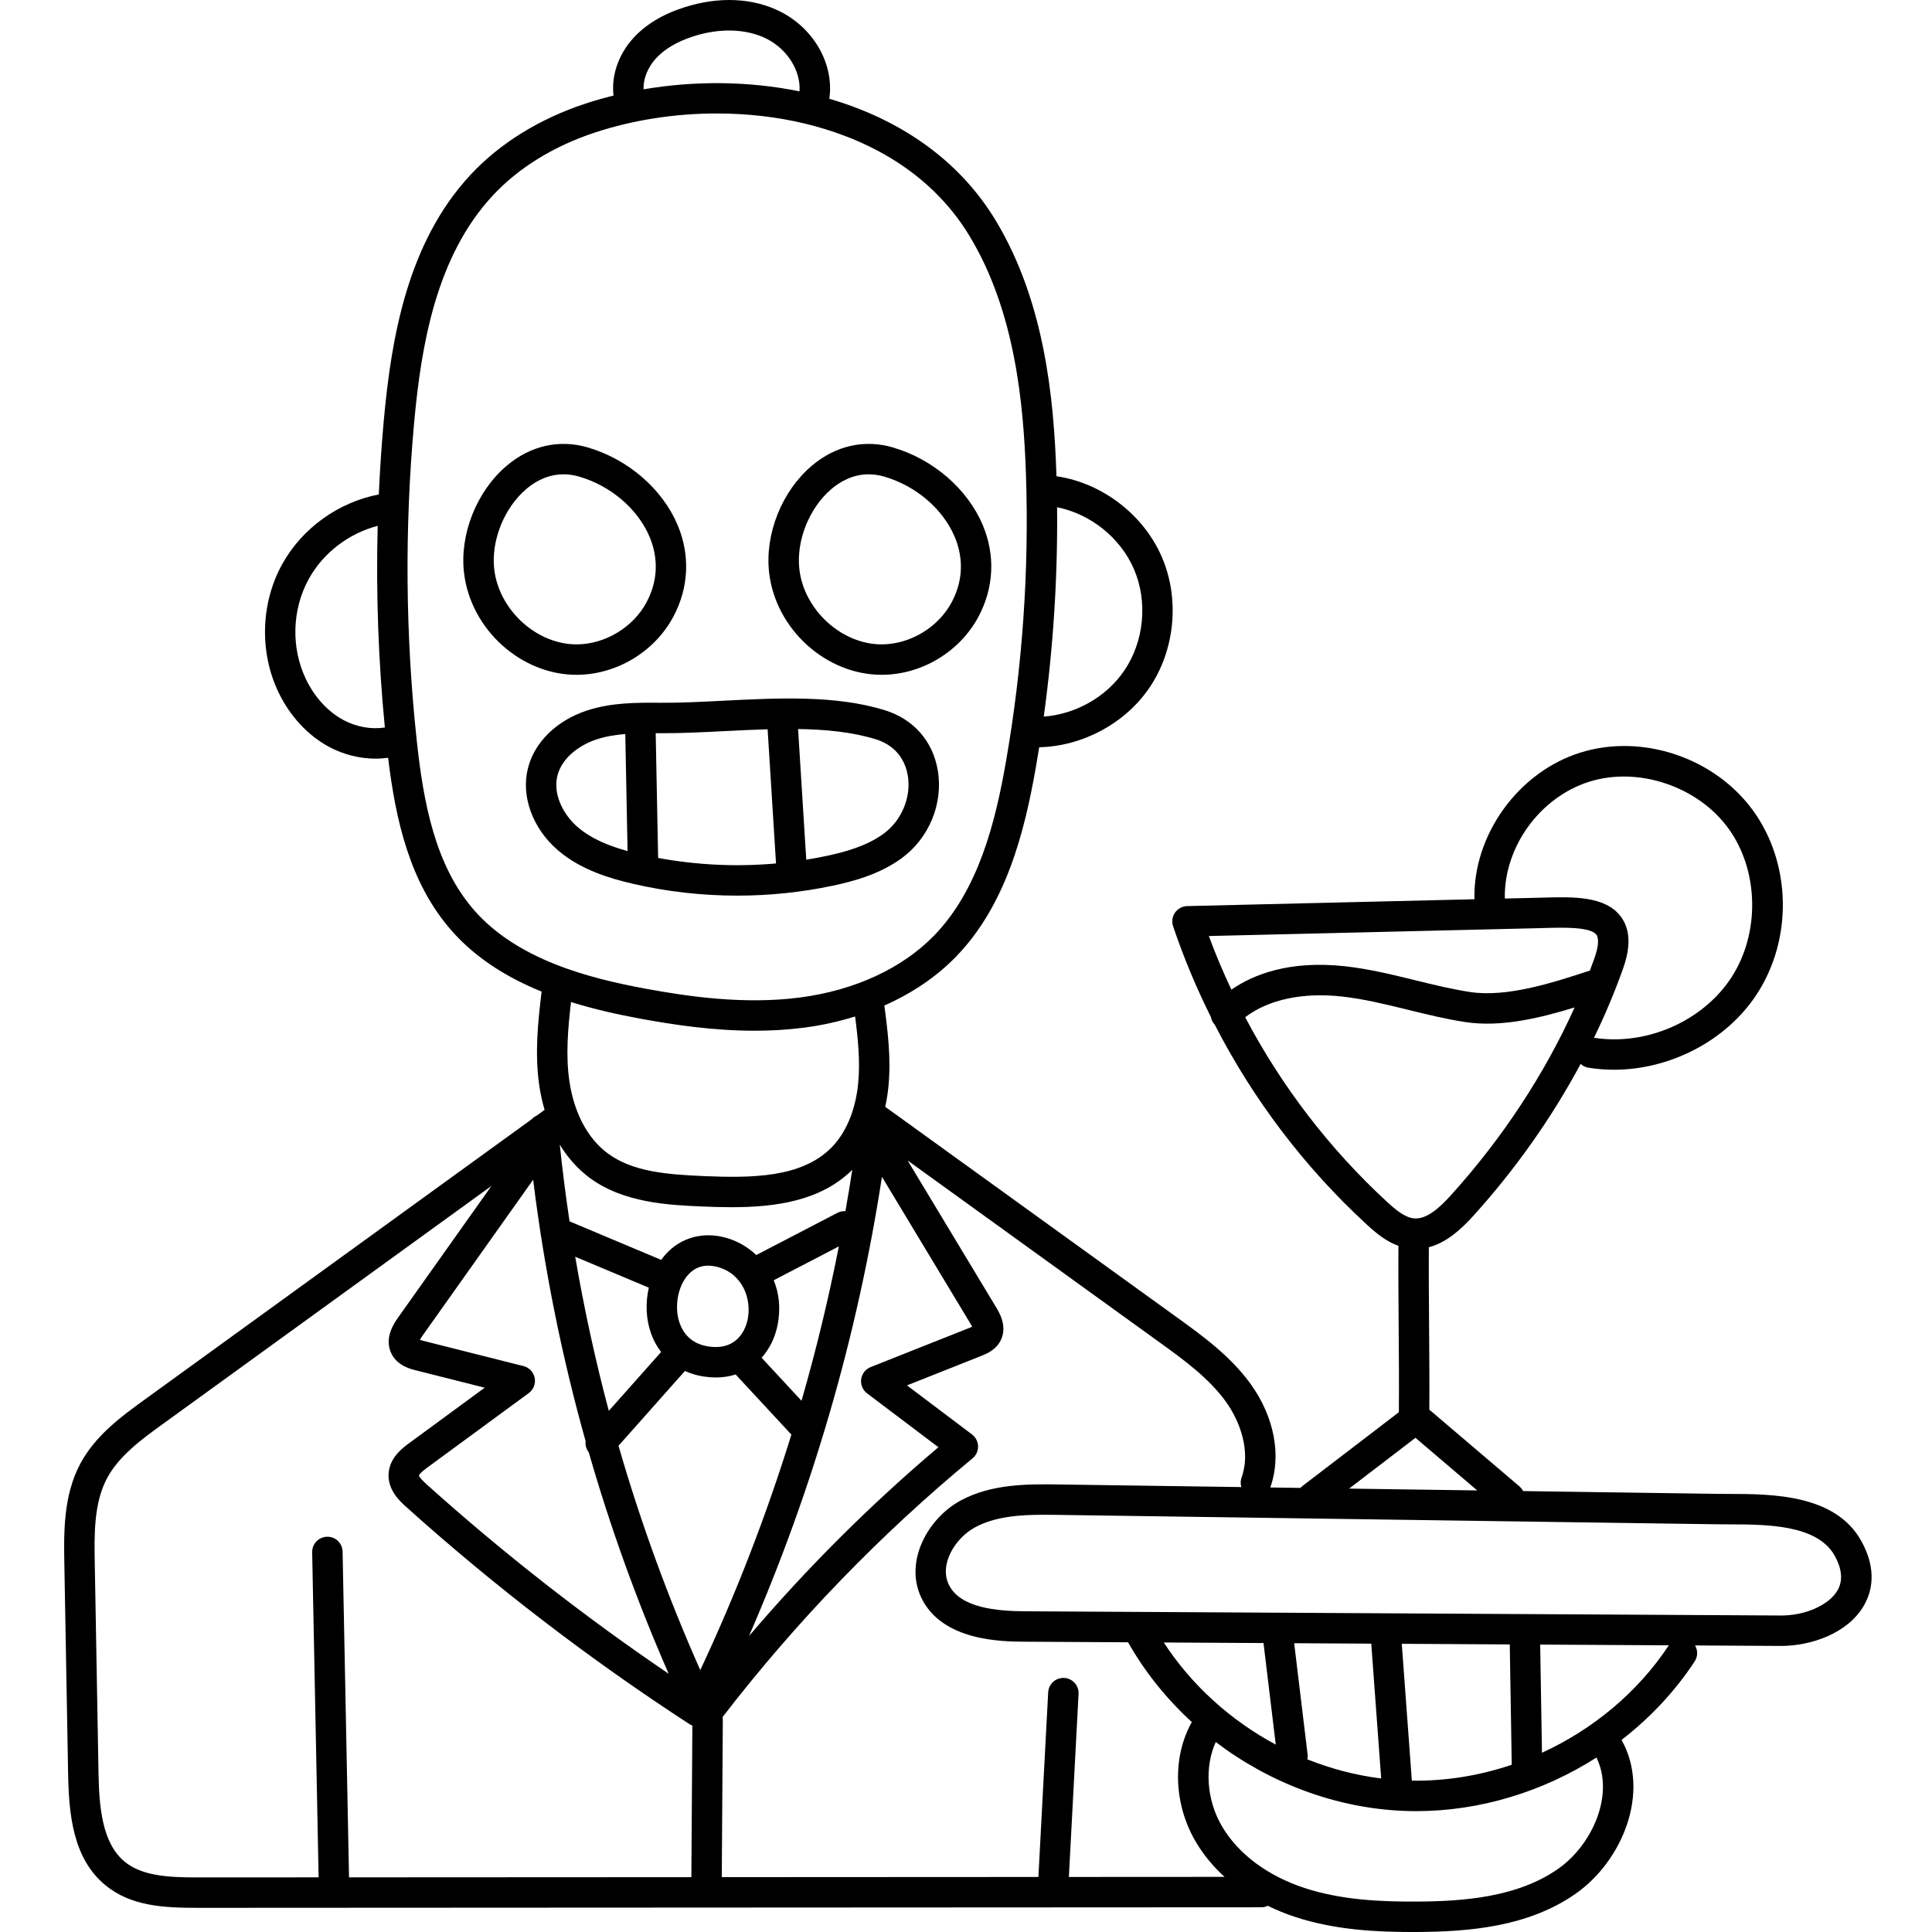 <svg height="511pt" viewBox="-16 0 511 511.998" width="511pt" xmlns="http://www.w3.org/2000/svg"><path d="m476.719 408.301c-6.898-12.324-23.699-12.367-34.816-12.395-1.129-.004-2.215-.004-3.242-.02l-51.527-.734c-.238-.473-.566-.902-.992-1.266l-23.859-20.316c.055-6.707 0-14.418-.059-21.898-.055-7.219-.109-14.648-.062-21.145 4.832-1.262 8.758-4.973 11.809-8.348 11.184-12.367 20.777-25.984 28.418-40.234.562.516 1.273.883 2.082 1.012 2.227.359 4.477.535 6.727.535 14.875 0 29.766-7.648 37.836-19.965 9.555-14.586 9.211-34.551-.836-48.555-10.172-14.172-29.496-20.691-45.949-15.504-16.441 5.184-28.375 21.801-28.012 38.84l-76.133 1.816c-1.277.031-2.469.668-3.203 1.719-.734 1.047-.93 2.383-.523 3.598 2.773 8.246 6.133 16.27 10 24.035.133.746.477 1.457 1.031 2.047 10.18 19.828 23.816 37.832 40.277 52.969 2.363 2.176 5.086 4.48 8.414 5.668-.051 6.629.008 14.211.062 21.57.059 7.73.117 15.707.051 22.52l-25.547 19.555c-.203.152-.375.324-.539.504l-7.98-.113c3.004-8.441 1.07-18.668-5.188-27.387-5.328-7.426-12.887-12.883-19.559-17.695l-77.305-55.801c.422-1.902.688-3.719.848-5.355.723-7.328-.152-14.516-1.082-21.488 7.297-3.223 13.711-7.543 18.844-12.793 13.43-13.738 18.316-33.219 21.328-50.469.301-1.723.59-3.453.867-5.18 11.395-.258 22.629-6.215 29.098-15.609 6.895-10.016 8.223-23.695 3.387-34.848-4.84-11.156-15.734-19.535-27.758-21.344-.055-.008-.105-.004-.156-.008-.008-.195-.012-.387-.016-.582-.668-19.965-3.094-45.637-16.039-67.133-10.031-16.66-26.133-27.082-44.141-32.332.004-.008.004-.012.004-.016 1.316-9.023-3.98-18.492-12.879-23.027-7.301-3.723-16.398-4.137-25.613-1.172-5.73 1.84-10.285 4.613-13.539 8.234-3.898 4.34-5.781 9.918-5.156 15.133-2.508.621-4.973 1.324-7.375 2.113-12.258 4.027-22.844 10.59-30.605 18.973-16.629 17.953-20.918 43.051-22.922 65.23-.578 6.449-1.012 12.918-1.301 19.395-10.688 2.047-20.332 8.938-25.605 18.484-5.723 10.355-6.078 23.406-.926 34.059 3.02 6.246 7.754 11.336 13.332 14.336 3.855 2.074 8.18 3.137 12.398 3.137 1.102 0 2.191-.09 3.266-.234 1.996 16.469 5.703 33.098 16.727 45.703 6.594 7.543 15.066 12.652 23.953 16.262-.973 8.031-1.836 16.305-.652 24.688.328 2.316.82 4.535 1.445 6.66l-2.113 1.531c-.504.23-.949.551-1.312.953l-102.516 74.258c-6.156 4.461-13.137 9.516-17.18 17.164-4.469 8.461-4.293 18.391-4.152 26.367l.992 55.359c.191 10.707 1.137 22.738 9.984 29.918 6.707 5.445 15.27 5.914 24.203 5.914h.133l281.891-.145c.613 0 1.191-.148 1.711-.398 2.34 1.145 4.805 2.156 7.395 3 10.473 3.414 21.422 3.949 30.891 3.949.363 0 .727-.004 1.09-.004 13.824-.059 29.66-1.312 42.285-10.191 12.305-8.656 19.844-26.832 12.102-40.715 7.527-5.82 14.133-12.824 19.375-20.805.867-1.316.844-2.945.105-4.227l22.688.129h.156c7.781 0 17.5-3.254 21.812-10.555 2.121-3.594 3.73-9.516-.645-17.332zm-72.047-201.141c13.012-4.105 28.91 1.273 36.973 12.516 8.02 11.176 8.289 27.758.645 39.434-7.578 11.559-22.512 18.082-36.367 15.91 2.926-6.031 5.508-12.152 7.699-18.32 2.086-5.871 1.914-10.352-.523-13.703-4.059-5.586-12.75-5.34-20.418-5.125l-10.387.246c-.285-13.574 9.246-26.82 22.379-30.957zm-13.555 38.816 1.789-.047c4.816-.137 12.109-.344 13.672 1.805.711.984.512 3.266-.555 6.262-.383 1.074-.785 2.148-1.191 3.219h-.004c-9.777 3.203-21.953 7.18-31.812 5.668-4.816-.742-9.727-1.945-14.473-3.113-5.992-1.469-12.188-2.992-18.547-3.695-14.84-1.645-24.43 2.219-30.164 6.199-2.191-4.648-4.191-9.391-5.98-14.219zm-77.629 23.605c6.055-4.656 15.188-6.652 25.621-5.496 5.836.648 11.508 2.039 17.512 3.516 4.914 1.207 10 2.457 15.172 3.25 9.445 1.453 19.797-1.043 28.996-3.875-7.98 17.703-19.156 34.711-32.801 49.793-2.715 3.004-6.285 6.422-9.719 6.121-2.457-.207-4.969-2.344-7.129-4.332-15.273-14.047-28.008-30.676-37.652-48.977zm45.125 111.453 16.371 13.945-33.953-.484zm-145.324-11.777 18.902 14.27c-18.055 15.273-34.871 32.043-50.207 50.055 16.945-38.906 28.77-79.711 35.242-121.711l23.383 38.789c.246.41.41.715.523.945-.23.102-.465.195-.586.242l-26.316 10.445c-1.355.539-2.312 1.762-2.508 3.207-.195 1.441.402 2.879 1.566 3.758zm-88.09-4.098c-.301-1.531-1.457-2.754-2.973-3.133l-26.426-6.664c-.441-.109-.77-.207-1.008-.285.152-.289.395-.699.797-1.27l29.203-41.172c2.895 23.484 7.543 46.621 13.898 69.285-.121 1.035.164 2.102.84 2.953 5.738 19.965 12.801 39.559 21.184 58.695-22.469-15.246-44.016-32.102-64.176-50.223-1.75-1.574-1.988-2.172-2.012-2.328.051-.215.402-.77 2.211-2.098l26.891-19.738c1.258-.922 1.867-2.488 1.57-4.023zm56.434-15.449c-.406 1.977-2.359 8.336-10.434 7.109-4.723-.715-6.727-3.758-7.582-6.18-1.504-4.281-.508-9.824 2.32-12.891 1.434-1.555 3.184-2.336 5.223-2.336.773 0 1.586.113 2.438.336 6.727 1.762 9.16 8.508 8.035 13.961zm-25.621 3.602c.652 1.855 1.562 3.52 2.684 4.984l-13.852 15.594c-3.586-13.461-6.551-27.082-8.906-40.844l19.508 8.199c-.914 3.953-.781 8.23.566 12.066zm9.004 10.008c1.531.699 3.195 1.203 4.977 1.473 1.121.168 2.195.25 3.223.25 1.91 0 3.652-.293 5.242-.793.004.004.008.008.012.016l14.758 15.918c-6.59 21.289-14.641 42.129-24.145 62.41-8.605-19.367-15.828-39.215-21.672-59.457zm30.895 7.898-10.574-11.406c2.145-2.395 3.555-5.379 4.191-8.473.934-4.523.441-8.602-.984-12.059l17.262-8.973c-2.711 13.793-6.008 27.438-9.895 40.91zm11.633-50.242c-.703-.043-1.426.082-2.094.43l-21.523 11.188c-2.395-2.262-5.289-3.859-8.281-4.645-5.953-1.562-11.656.02-15.633 4.336-.461.5-.883 1.039-1.285 1.594l-24.293-10.211c-1.012-6.746-1.871-13.527-2.59-20.332 2.098 3.445 4.703 6.379 7.746 8.672 9.09 6.844 21.328 7.355 30.266 7.73 2.457.105 4.977.18 7.512.18 11.617 0 23.57-1.625 31.934-9.855.02-.02.039-.043.059-.062-.562 3.668-1.172 7.324-1.816 10.977zm76.445-170.199c3.758 8.664 2.723 19.289-2.633 27.066-4.77 6.926-12.863 11.457-21.25 12.062 2.531-18.367 3.715-36.949 3.531-55.484 8.852 1.766 16.754 8.066 20.352 16.355zm-126.746-135.199c2.289-2.547 5.656-4.547 10.012-5.949 7.07-2.273 14.172-2.023 19.484.684 5.504 2.805 9.023 8.547 8.637 13.898-13.625-2.785-27.949-2.824-41.328-.539-.098-2.719 1.062-5.719 3.195-8.094zm-82.734 175.234c-4.094-2.203-7.605-6.02-9.895-10.746-4.031-8.336-3.754-18.547.727-26.652 3.828-6.934 10.609-12.074 18.25-14.055-.465 17.828.172 35.707 1.902 53.434-3.594.551-7.531-.125-10.984-1.98zm34.641 50.398c-10.387-11.879-13.449-28.648-15.211-44.996-2.988-27.797-3.23-56.008-.719-83.852 1.883-20.828 5.824-44.301 20.805-60.477 6.836-7.383 16.246-13.188 27.211-16.789 10.156-3.34 21.234-5.027 32.215-5.027 7.91 0 15.766.875 23.195 2.645 13.758 3.281 32.539 11.141 43.863 29.945 11.988 19.91 14.254 44.258 14.887 63.246.844 25.367-.938 50.91-5.305 75.914-2.797 16.031-7.262 34.059-19.148 46.219-8.441 8.633-21.016 14.426-35.41 16.305-14.688 1.922-29.574-.234-40.906-2.324-15.145-2.793-34-7.684-45.477-20.809zm44.012 28.738c8.602 1.586 19.176 3.203 30.34 3.203 4.297 0 8.684-.238 13.074-.812 4.699-.613 9.227-1.621 13.535-2.965.77 5.93 1.383 11.973.809 17.789-.703 7.137-3.285 13.227-7.273 17.152-7.883 7.762-20.852 7.891-33.453 7.367-10.211-.43-19.199-1.184-25.754-6.121-7.16-5.391-9.387-14.359-10.074-19.223-.957-6.785-.352-13.852.457-20.789 6.289 1.961 12.566 3.332 18.34 4.398zm-117.301 227.582c-.043 0-.09 0-.133 0-7.422 0-14.461-.328-19.117-4.109-6.16-5-6.848-14.91-7.008-23.805l-.988-55.355c-.133-7.422-.285-15.836 3.219-22.457 3.164-5.988 9.336-10.461 14.781-14.406l87.121-63.109-24.723 34.855c-.949 1.34-3.844 5.418-1.781 9.574 1.582 3.199 4.969 4.055 6.598 4.465l18.125 4.566-19.988 14.672c-1.695 1.242-5.219 3.832-5.484 8.078-.277 4.395 3.062 7.398 4.664 8.844 23.43 21.059 48.699 40.434 75.113 57.59.23.152.477.266.723.363l-.266 40.168-90.719.047-1.707-86.309c-.043-2.227-1.867-4.016-4.113-3.949-2.223.043-3.992 1.883-3.949 4.109l1.707 86.152zm230.902-.117 2.566-48.512c.117-2.223-1.59-4.121-3.812-4.238-2.223-.094-4.121 1.59-4.238 3.812l-2.59 48.941-83.91.043.277-41.711c0-.242-.027-.48-.066-.711 19.43-25.227 41.699-48.293 66.25-68.566.949-.785 1.488-1.961 1.461-3.195-.027-1.234-.617-2.387-1.602-3.129l-17.23-13.008 19.652-7.801c1.391-.551 3.973-1.574 5.238-4.25 1.73-3.656-.43-7.242-1.246-8.594l-23.48-38.957 66.648 48.113c6.473 4.672 13.164 9.504 17.73 15.863 3.652 5.09 6.652 13.031 4.121 20.051-.309.848-.301 1.723-.059 2.523l-48.336-.688c-7.875-.113-17.68-.254-26.008 4.23-8.766 4.719-15.062 16.211-10.461 25.797 5.531 11.516 21.445 11.605 27.438 11.641l27.344.152c4.473 7.902 10.219 15.023 16.898 21.141-5.172 9.203-4.871 21.578.98 31.621 2.008 3.441 4.605 6.602 7.703 9.41zm116.84-61.629.523 31.895c-8.508 2.871-17.477 4.352-26.473 4.207l-2.668-36.262zm-36.707-.203 2.633 35.73c-6.715-.836-13.293-2.562-19.57-5.07.086-.414.125-.844.07-1.289l-3.559-29.484zm-28.555-.16 3.25 26.918c-11.926-6.395-22.289-15.715-29.68-27.066zm78.148 59.789c-10.801 7.598-25.109 8.672-37.684 8.723-9.035.039-19.652-.355-29.449-3.551-9.922-3.234-17.758-9.082-22.059-16.461-4.078-6.996-4.609-15.695-1.609-22.266 14.25 10.828 31.699 17.473 49.637 18.238 1.172.051 2.34.074 3.508.074 16.859 0 33.559-5.145 47.746-14.203 4.828 9.875-1.137 23.148-10.09 29.445zm-4.352-30.715-.473-28.664 34.09.191c-8.223 12.449-20.094 22.273-33.617 28.473zm78.281-42.961c-2.273 3.855-8.602 6.637-14.977 6.59l-200.289-1.121c-7.242-.039-17.215-.816-20.215-7.066-2.57-5.352 1.633-12.309 7.012-15.207 5.359-2.887 11.945-3.305 18.195-3.305 1.312 0 2.609.02 3.879.035l174.523 2.488c1.055.016 2.172.016 3.336.02 9.793.027 23.203.059 27.801 8.27 2.008 3.594 2.258 6.719.734 9.297zm0 0"/><path d="m136.543 178.828c10.488-.105 20.457-6.148 25.402-15.398 4.098-7.676 4.5-16.301 1.129-24.297-4.047-9.598-13.203-17.484-23.887-20.578-7.531-2.18-15.133-.445-21.418 4.879-7.961 6.75-12.5 18.164-11.293 28.406 1.762 14.941 15.098 26.992 29.801 26.992.09-.004.18-.004.266-.004zm-22.059-27.934c-.891-7.551 2.605-16.316 8.5-21.309 2.938-2.492 7.742-5.09 13.961-3.289 8.406 2.438 15.57 8.555 18.699 15.969 1.703 4.039 2.945 10.332-.812 17.363-3.52 6.586-10.898 11.062-18.367 11.137-.062 0-.121 0-.184 0-10.566 0-20.523-9.059-21.797-19.871zm0 0"/><path d="m217.137 178.828h.27c10.484-.105 20.457-6.148 25.398-15.398 4.098-7.676 4.5-16.301 1.129-24.297-4.047-9.598-13.199-17.484-23.887-20.578-7.527-2.18-15.133-.445-21.418 4.879-7.961 6.746-12.5 18.164-11.293 28.406 1.762 14.938 15.094 26.992 29.801 26.988zm-13.293-49.242c2.258-1.914 5.613-3.887 9.863-3.887 1.285 0 2.652.18 4.094.598 8.41 2.438 15.578 8.555 18.703 15.969 1.703 4.039 2.945 10.332-.812 17.363-3.52 6.586-10.898 11.062-18.367 11.137-.062 0-.121 0-.184 0-10.566 0-20.523-9.059-21.797-19.871-.891-7.551 2.605-16.316 8.5-21.309zm0 0"/><path d="m204.094 234.738c5.453-1.148 12.461-3.012 18.285-7.25 7.324-5.336 11.117-14.469 9.652-23.273-1.297-7.809-6.422-13.645-14.062-16.008-13.004-4.02-28.23-3.246-42.961-2.5-5.82.297-11.332.57-16.418.535-6.16-.047-13.129-.102-19.695 2.105-7.93 2.66-13.707 8.324-15.465 15.152-1.918 7.453 1.18 16.008 7.891 21.797 6.023 5.195 13.73 7.477 19.77 8.883 9.07 2.113 18.422 3.172 27.777 3.172 8.48 0 16.961-.871 25.227-2.613zm19.984-29.203c.953 5.73-1.641 11.934-6.449 15.434-4.582 3.34-10.531 4.898-15.199 5.879-1.746.371-3.5.688-5.262.973l-2.168-34.625c7.336.113 14.371.793 20.582 2.715 6.328 1.957 8.039 6.871 8.496 9.625zm-92.84-.027c1.262-4.91 6.109-8.137 10.223-9.516 2.461-.828 5.074-1.254 7.746-1.473l.602 31.02c-4.477-1.23-9.434-3.082-13.223-6.352-3.613-3.113-6.668-8.551-5.348-13.68zm26.672 21.855-.645-33.066c.418.004.844.004 1.262.008 5.34.039 10.945-.246 16.891-.547 3.824-.191 7.68-.387 11.508-.496l2.227 35.562c-10.414.93-20.98.441-31.242-1.461zm0 0"/></svg>